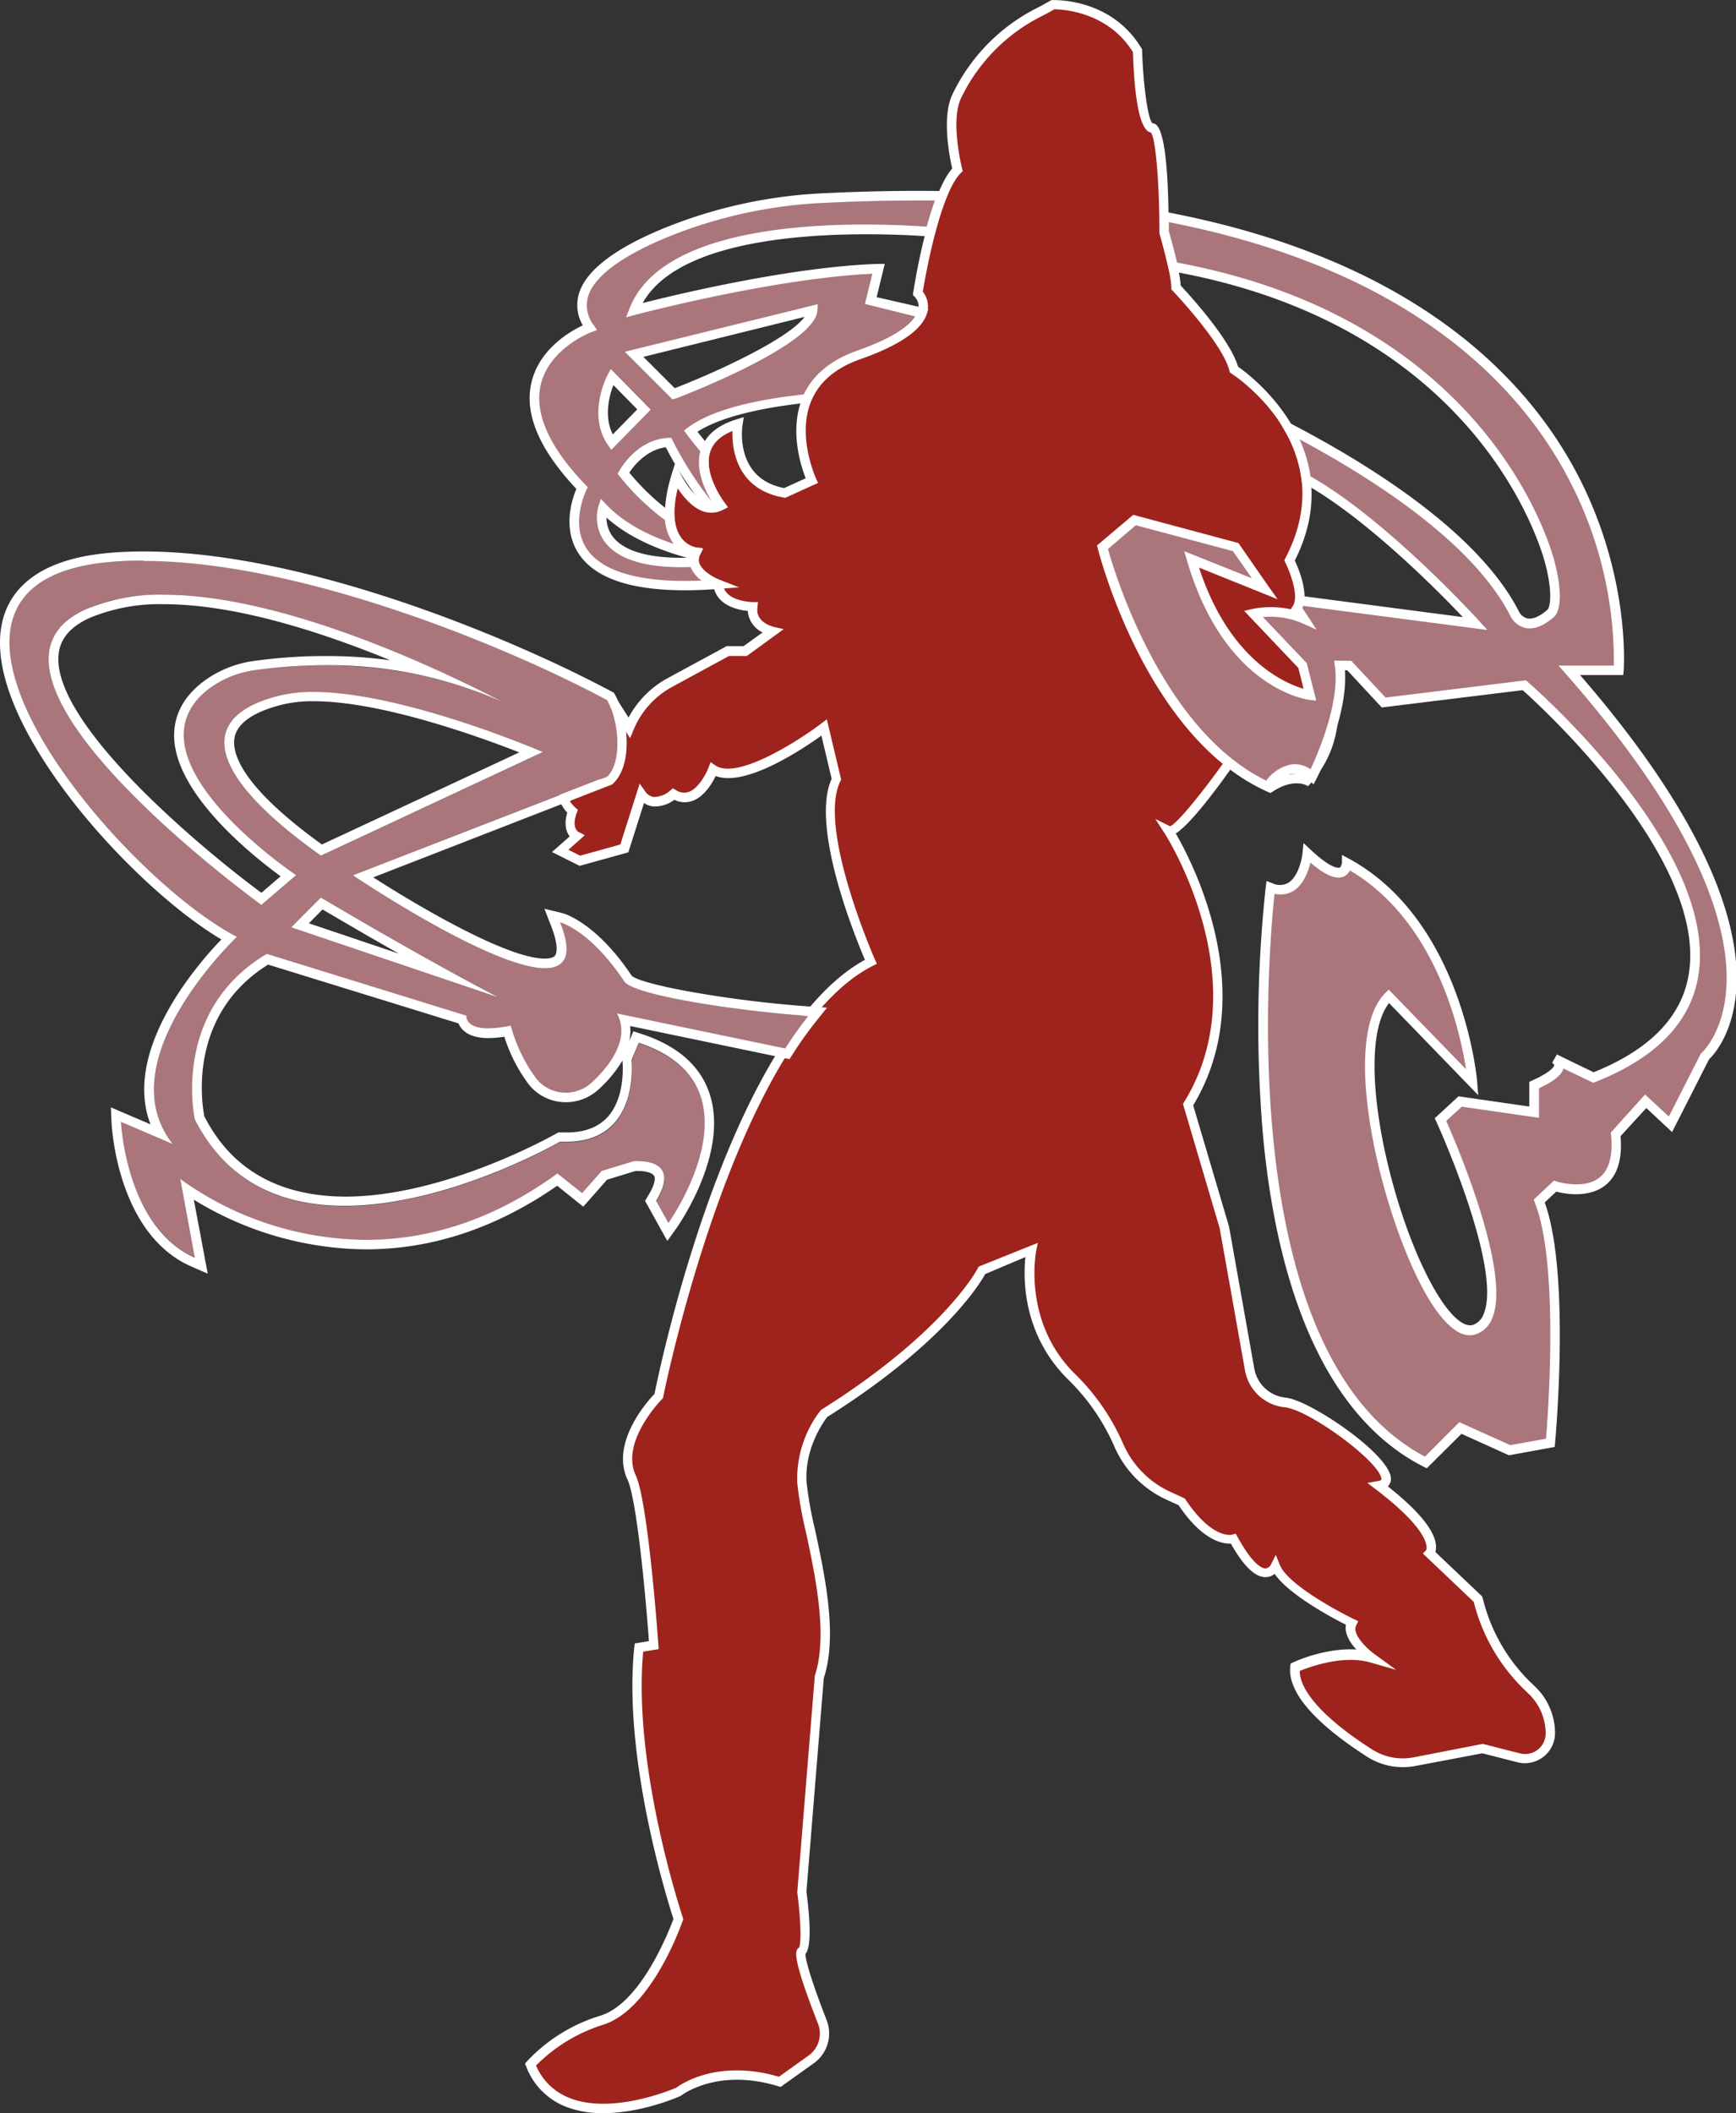 <svg xmlns="http://www.w3.org/2000/svg" viewBox="0 0 365.29 444.52"><rect x="0" y="0" width="365.29" height="444.52" fill="#333333" stroke="none"/><title>Chain-Devil_1</title><g id="b3e8903f-edab-4a75-a607-6ac490f192a3" data-name="Layer 2"><g id="a6e10cb3-11bd-4490-a4f6-0cf94309ede3" data-name="Layer 1"><path d="M201.22,20.32l.19-.4a38.65,38.65,0,0,1,17.35-17.4c.89-.45,1.82-1,2.78-1.51,0,0,11.69-.51,17.79,9.65,0,0,.51,16.26,3,16.26s2.54,21.86,2.54,21.86,2.54,8.64,2.54,11.69c0,0,10.68,11.18,12.2,17.27,0,0,24.39,15.76,11.69,40.15,0,0,3.56,7.12,1.52,10.17,0,0,16,20.33,2.14,36.08,0,0-3.15-1.53-7.73,1.52,0,0-7.62-3.55-7.62-6.6,0,0-11.69,16.77-13.72,15.75,0,0,20.33,31.26,4.06,57.56l7.63,25.79L263,288.1A8.4,8.4,0,0,0,270.4,295c6.22.59,27,16.26,19.75,17.51,14,10.68,10.67,14.23,10.67,14.23L311,336.42l.29,1.09a37.91,37.91,0,0,0,10.31,17.33l.78.75a12.51,12.51,0,0,1,3.86,9.05h0a5.32,5.32,0,0,1-6.64,5.16L312,367.86l-14.36,2.72a13.06,13.06,0,0,1-9.44-1.82c-6.19-3.95-16.37-11.5-15.65-18,0,0,8.83-4.15,16.09-2.07,0,0-5.71-4.16-4.15-7.27,0,0-14-6.75-16.09-11.94,0,0-2.59,5.71-8.82-5.71,0,0-4.67,1.56-10.9-7.78l-2.76-1.26a20.93,20.93,0,0,1-10.61-10.93,45.49,45.49,0,0,0-10-14.28C213.87,278.07,217,263,217,263l-10.38,4.15s-6.75,13.49-33.22,30.1a22.65,22.65,0,0,0-4.67,14.54c.52,8.3,7.78,28.54,3.63,41L168.68,398s1.52,11.42,0,12.46c-1,.69,2.13,9.28,4.33,14.9a6.67,6.67,0,0,1-2.34,7.87l-6.62,4.74c-13.5-4.16-21.28,2.07-21.28,2.07s-24.4,10.9-31.14-5.71A34.33,34.33,0,0,1,126.68,425c9.86-3.11,16.09-21.28,16.09-21.28s-10.9-32.18-8.31-57.09l3.12-.52s-2.11-29.81-4.67-35.29c-3.64-7.79,5.71-17.13,5.71-17.13s15-76.3,44.63-91.35c0,0-12.46-28-7.27-38.41L173.39,153s-17.13,13-23.36,8.82c0,0-3.11,8.3-8.3,5.19,0,0-4.15,3.63-6.75,0l-3.63,11.42L122,181l-4.16-2.07,3.49-3.07s-2.45-1.09-.89-5.24c0,0-6.23-5.19,4.67-6.23a23.2,23.2,0,0,0-.53-16.38,1.59,1.59,0,0,1,2.32-2l1.84,1.22,3.64,5.71h0a19.09,19.09,0,0,1,8.52-9.45l12.24-6.64h3.63l5.71-4.16s-4.67-1-4.15-5.19c0,0-6.75,0-7.27-4.67,0,0-6.75-2.59-4.67-6.74,0,0-8.82-1-4.15-16.09,0,0,4.15,8.82,9.34,6.22,0,0-9.86-13,3.63-17.12,0,0-2.07,12.45,9.87,14.53l5.7-2.6s-9.34-19.72,9.87-26.47,12.45-13,12.45-13,3.12-20.76,8.31-25.95C201.42,35.69,198.82,25.5,201.22,20.32Z" style="fill:#9e231c"/><path d="M126.92,444.52a21.31,21.31,0,0,1-7.91-1.38,14.67,14.67,0,0,1-8.31-8.47l-.23-.56.39-.46A35,35,0,0,1,126.38,424c8.58-2.71,14.46-18,15.33-20.34-1.14-3.51-10.69-33.7-8.24-57.18l.08-.76,3-.5c-.77-10.5-2.61-29.94-4.52-34-3.61-7.73,4.23-16.5,5.69-18,1.18-5.88,15.77-75.62,44.28-91.32-2.08-4.85-11.54-28.11-7-38.07l-2.16-9.09c-4.07,2.92-16,10.89-22.25,8.5-.74,1.54-2.41,4.37-4.92,5.25a4.83,4.83,0,0,1-3.77-.25,6.85,6.85,0,0,1-4.47,1.4,4.17,4.17,0,0,1-1.92-.72l-3.3,10.38-10.24,2.84-5.82-2.91,3.73-3.29c-.74-.94-1.25-2.56-.51-5-.77-.79-2-2.42-1.5-4.14s2.7-2.85,6.58-3.3a22.65,22.65,0,0,0-.72-15.08,2.59,2.59,0,0,1,.75-3,2.51,2.51,0,0,1,3-.16l2,1.33,2.78,4.36a20.25,20.25,0,0,1,8.17-8.26l12.46-6.76h3.57l4-2.89a5.47,5.47,0,0,1-3.11-4.52c-2-.2-6.32-1.09-7.14-4.91-1.19-.54-4-2-4.88-4.35a4.15,4.15,0,0,1-.19-2.41,7.35,7.35,0,0,1-3.65-2.95c-2-3.13-2.09-7.88-.16-14.12l.77-2.45,1.09,2.32s2.34,4.88,5.4,5.94a3.23,3.23,0,0,0,1.46.17c-1.36-2.16-3.88-7-2.49-11.31.94-2.91,3.43-5,7.41-6.23l1.54-.47-.26,1.59c-.07.46-1.72,11.3,8.75,13.33l4.53-2.06c-1-2.61-3.5-10.16-.64-17,1.9-4.55,5.76-7.87,11.47-9.88,10.36-3.64,12.51-7,12.87-8.61a3,3,0,0,0-.76-2.69l-.38-.36.07-.52c.13-.84,3.08-20.17,8.2-26.09-.51-2.23-2.23-10.7,0-15.5l.2-.42A39.41,39.41,0,0,1,218.3,1.63c.92-.46,1.84-1,2.74-1.49l.21-.12h.25c.51,0,12.36-.42,18.69,10.14l.13.22v.26c.21,6.64,1.13,14.26,2.18,15.3,1.05,0,3.4,1,3.41,22.7.33,1.13,2.36,8.21,2.53,11.43,1.67,1.78,10.35,11.22,12.08,17.07,2.88,2,23.59,17.68,11.93,40.78.78,1.67,3,6.89,1.59,10.06,2.41,3.38,14.66,22.08,1.72,36.83l-.51.57-.68-.33c-.1,0-2.76-1.2-6.74,1.46l-.47.31-.51-.24c-1.09-.51-5.65-2.75-7.45-5.41-6.78,9.58-10.2,13-12,14.16,3.33,5.72,18,33.47,3.67,57.19L258.61,258l5.33,29.94A7.45,7.45,0,0,0,270.5,294c5.1.48,22,11.95,22.18,17a2.26,2.26,0,0,1-.64,1.68c6.46,5.1,9.87,9.28,10.12,12.43a3.72,3.72,0,0,1-.12,1.37l9.84,9.35.37,1.35a36.76,36.76,0,0,0,10,16.88l.79.75a13.64,13.64,0,0,1,4.17,9.77,6.34,6.34,0,0,1-7.89,6.13l-7.41-1.89-14.15,2.68a14,14,0,0,1-10.16-2c-7.76-5-16.85-12.26-16.1-19l.06-.55.51-.24c.31-.15,6.76-3.14,13.32-2.72-1.3-1.43-2.52-3.34-2.18-5.21-2.76-1.39-11.9-6.23-15-10.7a3.08,3.08,0,0,1-1.8.68h-.12c-2.22,0-4.61-2.31-7.29-7.05-1.74.08-6-.64-11-8.08l-2.5-1.14a21.9,21.9,0,0,1-11.12-11.45,44.6,44.6,0,0,0-9.78-14c-9.47-9.48-9.3-21.2-8.83-25.61L207.32,268c-1.26,2.26-9,14.8-33.25,30.07-.68.87-4.8,6.52-4.35,13.71a79.51,79.51,0,0,0,1.78,10c2.12,9.93,4.77,22.27,1.84,31.23l-3.65,44.93c.68,5.19,1.17,11.49-.21,13.09,0,.5.2,3,4.46,13.92a7.69,7.69,0,0,1-2.69,9.06l-7,5-.48-.15c-12.77-3.93-20.29,1.85-20.36,1.91l-.21.13C142.74,441.11,135,444.52,126.92,444.52Zm-14.12-10a12.62,12.62,0,0,0,7,6.79c8.77,3.53,21.23-1.6,22.5-2.14,1.05-.8,8.77-6.07,21.61-2.31l6.22-4.45a5.68,5.68,0,0,0,2-6.7c-5.65-14.43-4.83-15.48-4-16,.57-1,.28-6.73-.36-11.55v-.21l3.67-45.27,0-.12c2.82-8.45.12-21.07-1.86-30.29a81.65,81.65,0,0,1-1.82-10.33,23.49,23.49,0,0,1,4.9-15.24l.24-.2c25.85-16.23,32.79-29.58,32.85-29.71l.17-.34,12.46-5-.37,1.82c0,.14-2.86,14.68,8,25.56a46.66,46.66,0,0,1,10.2,14.6,19.91,19.91,0,0,0,10.1,10.41l3,1.38.16.23c5.63,8.44,9.72,7.4,9.77,7.39l.77-.22.4.69c3.29,6,5.22,6.63,5.9,6.62a1.47,1.47,0,0,0,1.14-.85l1-2,.85,2.1c1.58,4,11.79,9.58,15.59,11.41l.92.44-.46.91c-.89,1.78,2.21,4.82,3.85,6l4.57,3.32-5.43-1.55c-5.84-1.67-12.88,1-14.85,1.78,0,4.35,5.5,10.32,15.22,16.51a12,12,0,0,0,8.71,1.68L312,366.84l7.84,2a4.33,4.33,0,0,0,5.4-4.19,11.6,11.6,0,0,0-3.56-8.33l-.78-.75a38.8,38.8,0,0,1-10.58-17.79l-.22-.82L299.41,326.8l.69-.72h0s1.73-3.39-10.55-12.75l-1.83-1.39,2.26-.39c.71-.12.7-.31.7-.41-.13-3.46-15.17-14.62-20.37-15.11a9.46,9.46,0,0,1-8.34-7.76l-5.32-29.88-7.73-26.17.23-.38c15.75-25.46-3.85-56.18-4.05-56.48l-2-3.09,3.11,1.55c1.68-.67,7.79-8.37,12.64-15.33l1.82-2.62v3.19c0,1.55,3.74,4.07,6.55,5.46,3.48-2.14,6.22-1.86,7.48-1.54,12.37-14.89-2.45-34.11-2.6-34.3l-.45-.57.4-.61c1.4-2.09-.73-7.45-1.59-9.16l-.22-.46.23-.45c12.13-23.29-10.38-38.22-11.34-38.85l-.33-.21-.1-.38c-1.44-5.77-11.85-16.72-11.95-16.83l-.28-.29v-.4c0-2.39-1.8-9-2.5-11.41l0-.28c0-9-.68-19.39-1.78-20.88-2.17-.39-3.44-6.08-3.8-16.94-5.28-8.54-14.91-9-16.52-9q-1.31.75-2.61,1.41a37.42,37.42,0,0,0-16.9,17l-.19.39c-2.21,4.8.24,14.59.27,14.69l.14.55-.41.4c-4.48,4.49-7.46,21.89-8,24.94a5,5,0,0,1,1,4.1c-.76,3.68-5.53,7.09-14.17,10.13-5.16,1.81-8.62,4.76-10.29,8.76-3.12,7.48,1,16.25,1,16.34l.43.91-6.91,3.15-.31-.06c-10.07-1.75-10.91-10.41-10.8-14-2.5,1-4.07,2.51-4.69,4.42-1.5,4.68,2.92,10.58,3,10.64l.73,1-1.08.54a5.22,5.22,0,0,1-4.15.28c-2.32-.81-4.18-3.09-5.32-4.83-1.06,4.44-.88,7.91.53,10.12a5.19,5.19,0,0,0,3.43,2.4l1.38.19-.61,1.25a2.27,2.27,0,0,0-.14,1.93c.67,1.73,3.31,3.07,4.27,3.44l.57.22.07.6c.41,3.72,6.21,3.78,6.27,3.78h1.13l-.14,1.12c-.4,3.21,3.22,4,3.38,4.09l2.16.48-7.76,5.65H153.4l-12,6.52a18.11,18.11,0,0,0-8.08,9l-.74,1.77L128,148l-1.67-1.09a.54.54,0,0,0-.68,0,.6.6,0,0,0-.17.71,24.09,24.09,0,0,1,.54,17.14l-.23.56-.6.06c-4.68.44-5.4,1.62-5.5,2-.25.81.81,2,1.37,2.51l.54.45-.24.66c-1.18,3.15.31,4,.37,4l1.31.67-1.07,1-2.37,2.09,2.48,1.24,8.45-2.35,4.07-12.81,1.17,1.63a2.55,2.55,0,0,0,1.79,1.18,5.29,5.29,0,0,0,3.48-1.36l.55-.47.62.37a3.08,3.08,0,0,0,2.7.4c2.11-.74,3.72-3.92,4.16-5.08l.44-1.18,1.05.7c4.62,3.08,17.59-5.3,22.2-8.79l1.22-.93L177,164l-.16.32c-4.92,9.84,7.16,37.28,7.28,37.56l.39.86-.85.43c-28.81,14.66-43.95,89.89-44.1,90.65l-.06.3-.22.22c-.09.08-8.8,8.94-5.51,16,2.61,5.59,4.68,34.43,4.76,35.65l.07.91-3.26.54c-2.25,24.31,8.23,55.59,8.33,55.91l.11.32-.11.33c-.26.76-6.51,18.68-16.73,21.91A34.36,34.36,0,0,0,112.8,434.49Z" style="fill:#fff"/><path d="M358.68,222.26l-7.26,14.29-5.2-4.85L340,238.63c1.57,15.57-12.76,10.89-12.76,10.89l-3.33,3.12c5.71,14.53,2.34,50.86,2.34,50.86l-8.56,1.56-10.39-4.68L300,307.65c-45.15-22.83-32.7-120.93-32.7-120.93,6.75,2.6,7.78-7.26,7.78-7.26,8.31,7.79,8.31,2.07,8.31,2.07,23.87,13,26.48,46.2,26.48,46.2l-17.66-18.17c-12.45,12.46,7.27,74.21,18.17,70.07s-7.26-44.13-7.26-44.13l4.14-3.8L322.86,234v-5.7c6.65-3,5.54-4.74,4.35-5.51l8.12,3.94c55.53-21.79-14.54-82.52-14.54-82.52L291.2,147.8,283.94,140l-2,0c1.35,9.58-5.75,23.4-5.75,23.4-5.19-4.68-9.35,2.07-9.35,2.07C241.9,154,232,115.1,232,115.1l6.75-5.71,21.28,5.71s4.05,5.88,6.08,8.76l-15.43-6.17c7.79,26.47,24.91,28.54,24.91,28.54L274.08,140l-10.38-10.9a18.45,18.45,0,0,1,10.64,1c-.87-1.34-1.46-2.09-1.46-2.09a4.13,4.13,0,0,0,.58-1.71l37,4.84s-19.35-21.35-35.58-30.35A28.12,28.12,0,0,0,271.11,90c16.2,8.43,39.16,22.66,47.61,39.07,0,0,2.06,4.67,7.52,0,5.24-4.5-9.26-60.45-79.41-73-.77-3.49-1.9-7.37-1.9-7.37s0-1.28,0-3.22c102.27,19.31,95.62,95.49,95.62,95.49H330.13C383.08,201.25,358.68,222.26,358.68,222.26Z" style="fill:#aa767b"/><path d="M300.22,308.87l-.65-.33c-18.78-9.5-30.48-33.64-33.82-69.83a270.48,270.48,0,0,1,.59-52.12l.16-1.27,1.19.46a3.67,3.67,0,0,0,3.39-.07c2.07-1.27,2.9-5,3-6.36l.21-2,1.47,1.37c4.47,4.19,5.93,3.87,6.17,3.77s.44-.81.45-1l0-1.64,1.45.77c24.07,13.08,27,46.66,27,47l.22,2.76L292.28,211c-7.9,10.27.94,47,10.7,62.09,2.73,4.22,5.3,6.25,7.08,5.57a3.78,3.78,0,0,0,2.14-2.26c4-9.65-9.82-40.2-10-40.51l-.3-.66,5-4.61,14.9,2.15v-5.2l.59-.27c4.43-2,4.64-3.11,4.65-3.23s-.33-.45-.44-.52l1-1.74,7.72,3.75c11.76-4.71,18.5-11.6,20-20.47,4.17-24.26-31.11-56.51-34.92-59.91l-29.65,3.64L283.49,141H283c.71,9.66-5.7,22.28-6,22.84l-.59,1.15-1-.87a4.34,4.34,0,0,0-3.57-1.35c-2.43.35-4.24,3.18-4.26,3.21l-.46.75-.81-.37c-25.06-11.49-34.91-49.4-35.32-51l-.16-.61,7.63-6.45,22.15,5.94.2.3s4.05,5.87,6.08,8.76l1.94,2.75L252.3,119.4c6.32,19.27,17.87,24.29,22,25.49l-1.1-4.38-11.39-12,1.69-.41a20,20,0,0,1,8.27.1l-.09-.11.39-.6a3,3,0,0,0,.42-1.29l.13-1,35.19,4.61c-5.25-5.53-20.46-20.93-33.44-28.12l-.44-.25-.06-.51a27.14,27.14,0,0,0-3.6-10.42l-1.73-3,3.06,1.59c17.27,9,39.61,23.14,48,39.5a2.75,2.75,0,0,0,1.75,1.48c1.13.25,2.58-.37,4.23-1.78.59-.51,1.23-3.63-.52-10.07-1.38-5.08-15.32-49.89-78.42-61.15L246,57l-.14-.66C245.1,53,244,49.1,244,49.06l0-.28s0-1.28,0-3.2l0-1.23,1.21.22c53.23,10.06,76.62,35.74,86.87,55.52,11.12,21.46,9.58,40.85,9.57,41l-.08.91h-9.1c28.63,33,33.71,54.19,32.88,66.17-.65,9.35-4.83,13.81-5.72,14.65l-7.79,15.32-5.42-5.06L341,239c.4,4.82-.66,8.28-3.17,10.3-3.5,2.82-8.64,1.82-10.36,1.37l-2.43,2.27c5.41,14.94,2.3,49.21,2.17,50.69l-.08.75-9.61,1.75-10-4.52ZM268.19,188c-1.19,11.08-9,96.93,31.65,118.41l7.23-7.24L317.81,304l7.5-1.36c.44-5.28,2.77-36.66-2.34-49.65l-.25-.63,4.25-4,.56.18c.06,0,5.76,1.82,9.08-.86,2-1.63,2.82-4.65,2.39-9l-.05-.44,7.21-8,5,4.63,6.75-13.28.15-.12c.05,0,4.58-4.13,5.19-13.56.77-11.79-4.48-32.85-33.84-66.24l-1.46-1.66h11.64a82.44,82.44,0,0,0-9.45-39.14c-10-19.2-32.68-44.09-84.2-54.14,0,.93,0,1.59,0,1.87.19.67,1.06,3.72,1.73,6.64C311.4,67,325.59,112.57,327,117.75c1.66,6.11,1.62,10.63-.11,12.12-2.19,1.87-4.2,2.62-6,2.21a4.78,4.78,0,0,1-3.1-2.57c-7.71-15-27.8-28.22-44.34-37.1a28.49,28.49,0,0,1,2.3,7.8c16.1,9.11,35.2,30.1,35.4,30.31l1.82,2-38.74-5.07c-.05.18-.12.35-.18.51.26.36.65.92,1.12,1.64l1.86,2.85-3.11-1.39a16.84,16.84,0,0,0-8.17-1.25l9.22,9.69,2,7.89-1.44-.17c-.72-.09-17.87-2.46-25.75-29.26l-.58-2,14.23,5.69-4-5.72L239,110.49l-5.86,5c1.36,4.88,11.31,38,33.31,48.73a8.59,8.59,0,0,1,5.15-3.4,5.8,5.8,0,0,1,4.17,1c1.6-3.41,6.19-14.08,5.12-21.71l-.16-1.15,3.62.06,7.21,7.72,29.52-3.63.34.29c1.65,1.44,40.48,35.44,35.91,62.06-1.67,9.71-9,17.17-21.67,22.15l-.41.16-6.26-3c-.4,1.38-2.06,2.72-5.15,4.16v6.21l-16.25-2.34-3.27,3c2.09,4.72,13.69,31.72,9.7,41.44a5.74,5.74,0,0,1-3.28,3.37c-2.85,1.08-6-1.05-9.47-6.35-9.47-14.63-20.17-54.95-9.77-65.36l.72-.72,16.27,16.75c-1.26-8.15-6.36-31.19-24.45-41.83a2.59,2.59,0,0,1-1.3,1.29c-1.61.69-3.85-.24-7-2.94-.45,1.87-1.48,4.69-3.64,6A5.24,5.24,0,0,1,268.19,188Z" style="fill:#fff"/><path d="M170.12,213.72c-13.93-.94-36.8-4.32-38.77-7.27-7.27-10.9-13.48-12.41-13.48-12.41,10.36,26.42-43.61-9.91-43.61-9.91l53.51-20.82c3.22-3.21,2.44-11.69,0-16.08-23.46-12.54-71.69-32-104.9-29-49.82,4.62,2,66,27,78.83,0,0-27.52,26-13.5,43.6L25.47,236s1,22.15,15.57,28.54L37.92,248s36.86,29.58,79.42-1l5.19,4.15,4.11-4.67,6.79-2.07s10.37-1.05,4.67,8.3l2.59,4.67s20.76-29.06-6.23-37.9l-1.55,3.64s2.07,18.17-15.06,17.13c0,0-57.61,33.22-76.81-4.68,0,0-5.19-22.82,15.05-34.77l42.05,13s-.52,4.15,9.34,2.08a33.18,33.18,0,0,0,5.34,11.12,8,8,0,0,0,11.75.76c3.78-3.53,8.07-9.1,5.23-14.48l35.45,7.37A77.86,77.86,0,0,1,170.12,213.72ZM67.51,180c-24.91-17.66-25.95-29.59-8.3-33.75s55,12,55,12ZM55.05,190.36s-67.47-48.79-36.84-62.29c24.54-10.8,70.41,10.71,87.66,19.69-9.18-4.23-27.28-10.16-51.89-6.83A21.06,21.06,0,0,0,43.88,145c-18.61,14.43,18.44,39.13,18.44,39.13Zm6.23,4.71,6.23-6.27c24.89,14.71,37.75,21.14,37.75,21.14Z" style="fill:#aa767b"/><path d="M30.19,118c32.64,0,75.8,17.64,97.58,29.28,2.44,4.39,3.22,12.87,0,16.08L74.26,184.13s29,19.54,40.42,19.54c4.14,0,6-2.59,3.19-9.63,0,0,6.21,1.51,13.48,12.41,2,3,24.84,6.33,38.77,7.27a77.86,77.86,0,0,0-4.87,6.84l-35.45-7.37c2.84,5.38-1.45,10.95-5.23,14.48a8.1,8.1,0,0,1-5.55,2.19,7.92,7.92,0,0,1-6.2-3,33.18,33.18,0,0,1-5.34-11.12,23.92,23.92,0,0,1-4.76.58c-4.91,0-4.58-2.66-4.58-2.66l-42-13C35.85,212.68,41,235.5,41,235.5c7,13.77,19,18.15,31.53,18.15,21.92,0,45.28-13.47,45.28-13.47.48,0,.94,0,1.39,0,15.63,0,13.67-17.17,13.67-17.17l1.55-3.64c27,8.84,6.23,37.9,6.23,37.9l-2.59-4.67c4.66-7.64-1.42-8.34-3.79-8.34a8.33,8.33,0,0,0-.88,0l-6.79,2.07-4.11,4.67-5.19-4.15C102.82,257.37,89,260.81,77,260.81A67.69,67.69,0,0,1,37.92,248L41,264.57C26.47,258.18,25.47,236,25.47,236l10.9,4.67c-14-17.65,13.5-43.6,13.5-43.6-25-12.88-76.82-74.21-27-78.83,2.37-.22,4.81-.32,7.32-.32m24.86,72.41,7.27-6.23s-37-24.7-18.44-39.13A21.06,21.06,0,0,1,54,140.93a106.6,106.6,0,0,1,14.27-1,90.18,90.18,0,0,1,37.62,7.8C92,140.51,59.39,125.1,34.44,125.1a40.39,40.39,0,0,0-16.23,3c-30.63,13.5,36.84,62.29,36.84,62.29M67.51,180l46.72-21.8S84.9,145.55,65.94,145.55a29.84,29.84,0,0,0-6.73.68c-17.65,4.16-16.61,16.09,8.3,33.75m37.75,30S92.4,203.51,67.51,188.8l-6.23,6.27,44,14.87M30.19,116h0c-2.6,0-5.12.11-7.5.33-16.33,1.51-21.16,9-22.34,15.09-2.5,12.87,8.83,29.49,15.81,38.25,9.18,11.54,21.08,22.42,30.42,27.95C41,203.41,25.8,221.25,31.67,236.51l-5.41-2.31-2.93-1.26.14,3.18c.05,1,1.24,23.47,16.77,30.29l3.47,1.52-.7-3.72-2.23-11.85A70.08,70.08,0,0,0,77,262.81c13.93,0,27.46-4.5,40.24-13.38l4,3.21,1.49,1.19L124,252.4l3.73-4.24,6-1.84.52,0c1.67,0,3,.41,3.37,1s.13,2-1.29,4.29l-.6,1,.56,1,2.59,4.67,1.54,2.76,1.84-2.57c.46-.64,11.17-15.85,7.06-28.36-1.93-5.89-6.74-10.12-14.3-12.6l-1.74-.57-.72,1.69-.13.32a10.64,10.64,0,0,0,.17-3.12l32.18,6.69,1.35.28.74-1.16a77.93,77.93,0,0,1,4.75-6.67l2.4-3-3.83-.26c-15.62-1.06-35.05-4.43-37.27-6.46-7.6-11.35-14.35-13.11-14.63-13.18l-3.74-.91,1.4,3.59c1.73,4.41,1.11,5.87.88,6.21-.39.57-1.42.69-2.21.69-7.84,0-26.43-10.89-36.08-17.09l49.9-19.4.39-.16.3-.29c4.15-4.16,3-13.72.33-18.47l-.29-.51-.51-.28C108.21,134.51,64.38,116,30.19,116ZM55,187.81c-13.52-10-44.18-35.92-42.67-50.18.36-3.36,2.56-5.89,6.73-7.73a38.33,38.33,0,0,1,15.43-2.8c15,0,32.93,5.76,47.63,11.79A101.86,101.86,0,0,0,68.25,138a108.87,108.87,0,0,0-14.54,1,23,23,0,0,0-11.06,4.47c-4.14,3.21-6.15,7.16-6,11.73.43,12,16.47,24.81,22.4,29.13L55,187.81Zm12.77-10.14c-17.37-12.51-19-19.47-18.41-22.53.76-3.92,6-5.95,10.36-7a27.54,27.54,0,0,1,6.27-.63c14.13,0,34.55,7.34,43.28,10.76l-41.5,19.36ZM65,194.21l2.87-2.9q9.18,5.41,16.1,9.31l-19-6.41ZM43,234.83c-.49-2.42-3.63-21.28,13.41-31.92l40.07,12.37a3.87,3.87,0,0,0,.73,1.17c1.12,1.27,3,1.92,5.56,1.92a22.31,22.31,0,0,0,3.35-.29,33.39,33.39,0,0,0,5.19,10.09,9.93,9.93,0,0,0,7.76,3.69,10.13,10.13,0,0,0,6.92-2.73,26.19,26.19,0,0,0,5-6.07l0,.22c0,.07.76,7.35-3.11,11.67-2,2.17-4.83,3.27-8.57,3.27-.41,0-.84,0-1.26,0l-.6,0-.52.3c-.23.13-23.17,13.2-44.29,13.2C58.66,251.65,48.7,246,43,234.83Z" style="fill:#fff"/><path d="M195.79,48.74a65.54,65.54,0,0,1,2.43-7.55q-11.75-.16-24.81.46a100.49,100.49,0,0,0-33.22,7.24c-11.28,4.62-21.86,11.52-16.11,20,0,0-25,9.35-1.61,33.74,0,0-11.88,23.36,28.6,20.25,0,0-4.54-1.75-5-4.68-23.22,1-19.15-11.41-19.15-11.41,5.45,5.72,13.72,8.52,19.3,9.84a2.09,2.09,0,0,1,.2-.5s-5-.59-5.48-7.32a50,50,0,0,1-9.72-9.29s3.25-6.12,9.48-6.5a72.48,72.48,0,0,0,9,13.73,4.37,4.37,0,0,0,1.94-.48s-4.88-6.43-3.08-11.68c-2-2.34-3.15-3.94-3.15-3.94,5.37-4,15.73-6,24.48-6.89,1.58-3.65,4.8-7,10.82-9.15,9.4-3.31,12.58-6.49,13.37-8.88l-10.78-2.55,1.64-6.66c-21.54.69-51.46,8.75-51.46,8.75C140.65,46.56,181.34,47.71,195.79,48.74ZM128.75,93c-4.15-6,0-13.75,0-13.75l6.75,6.88ZM171,65.28c-.52,6.66-29.22,17.64-29.22,17.64l-8.3-8.3Z" style="fill:#aa767b"/><path d="M144.09,124.17c-11.41,0-18.89-2.56-22.28-7.64-3.57-5.35-1.39-11.66-.53-13.69-7.78-8.26-11-15.77-9.46-22.33,1.62-7.09,8.17-10.82,10.81-12.07a8.45,8.45,0,0,1-.81-6.67c1.47-4.87,7.52-9.52,18-13.81a101.18,101.18,0,0,1,33.55-7.31c8.55-.42,16.91-.58,24.88-.46l1.46,0-.55,1.35A64.4,64.4,0,0,0,196.76,49l-.21.81-.83-.06c-12.16-.87-51.39-2.3-60.49,14,7.17-1.82,31.48-7.67,49.63-8.24l1.31,0-1.71,7L195.33,65l-.35,1c-1.14,3.44-5.85,6.64-14,9.5-5.1,1.79-8.54,4.69-10.23,8.61l-.23.54-.58.06c-10.78,1.14-18.74,3.25-23.17,6.11.53.69,1.39,1.77,2.49,3.07l.37.44-.18.53c-1.61,4.69,2.88,10.69,2.93,10.75l.72,1-1.07.54a5.31,5.31,0,0,1-2.39.59h-.45l-.3-.34a71.12,71.12,0,0,1-8.79-13.32c-4.16.56-6.79,4-7.68,5.34A49.13,49.13,0,0,0,141.5,108l.39.28,0,.47c.41,5.83,4.56,6.39,4.6,6.39l1.38.17-.59,1.25a2.15,2.15,0,0,0-.13.32l-.19.79.06.38c.31,1.93,3.27,3.47,4.38,3.9l4.11,1.6-4.39.33C148.65,124.08,146.29,124.17,144.09,124.17Zm49.06-82c-6.38,0-13,.17-19.69.5a99.32,99.32,0,0,0-32.89,7.16c-9.74,4-15.56,8.33-16.83,12.54a6.75,6.75,0,0,0,1.17,6l.71,1.06-1.18.44c-.09,0-8.93,3.43-10.67,11.12-1.36,6,1.81,13.06,9.42,21l.49.51-.32.63c0,.07-3.46,7,.12,12.34,3.29,4.91,11.62,7.19,24.15,6.66a6.81,6.81,0,0,1-2.32-2.85c-9.05.3-15.1-1.46-18-5.21a8.72,8.72,0,0,1-1.39-7.54l.52-1.6,1.15,1.22c3.9,4.09,9.32,6.66,14.18,8.26a9.59,9.59,0,0,1-1.84-5,51.43,51.43,0,0,1-9.53-9.2l-.43-.51.32-.59c.14-.27,3.59-6.62,10.3-7l.67,0,.29.59a74.54,74.54,0,0,0,8.23,12.84c-1.34-2.21-3.48-6.58-2.42-10.6-1.77-2.11-2.8-3.52-2.85-3.59l-.58-.79.79-.59c4.49-3.37,12.7-5.73,24.41-7,2-4.18,5.74-7.26,11.16-9.17,7.88-2.77,11.07-5.34,12.27-7.24L182,63.93l1.56-6.35c-21.07,1-49.62,8.58-49.91,8.66l-1.91.51.71-1.83C139.73,46.18,178,46.54,195,47.68q.86-3.09,1.73-5.51Zm-65.52,66.74a6.43,6.43,0,0,0,1.33,4c2.35,3.07,7.75,4.59,15.61,4.42C139.28,115.88,132.64,113.37,127.63,108.89Zm1-14.29-.69-1c-4.45-6.39-.24-14.45-.06-14.79l.64-1.2,8.39,8.55ZM129.07,81c-.82,2.13-2.06,6.55-.13,10.37l5.16-5.25Zm12.41,3-10-10L172.06,64,172,65.35c-.55,7.1-26.86,17.36-29.86,18.5Zm-6.1-8.93,6.6,6.59c9.72-3.76,24.09-10.55,27.32-15Z" style="fill:#fff"/></g></g></svg>
